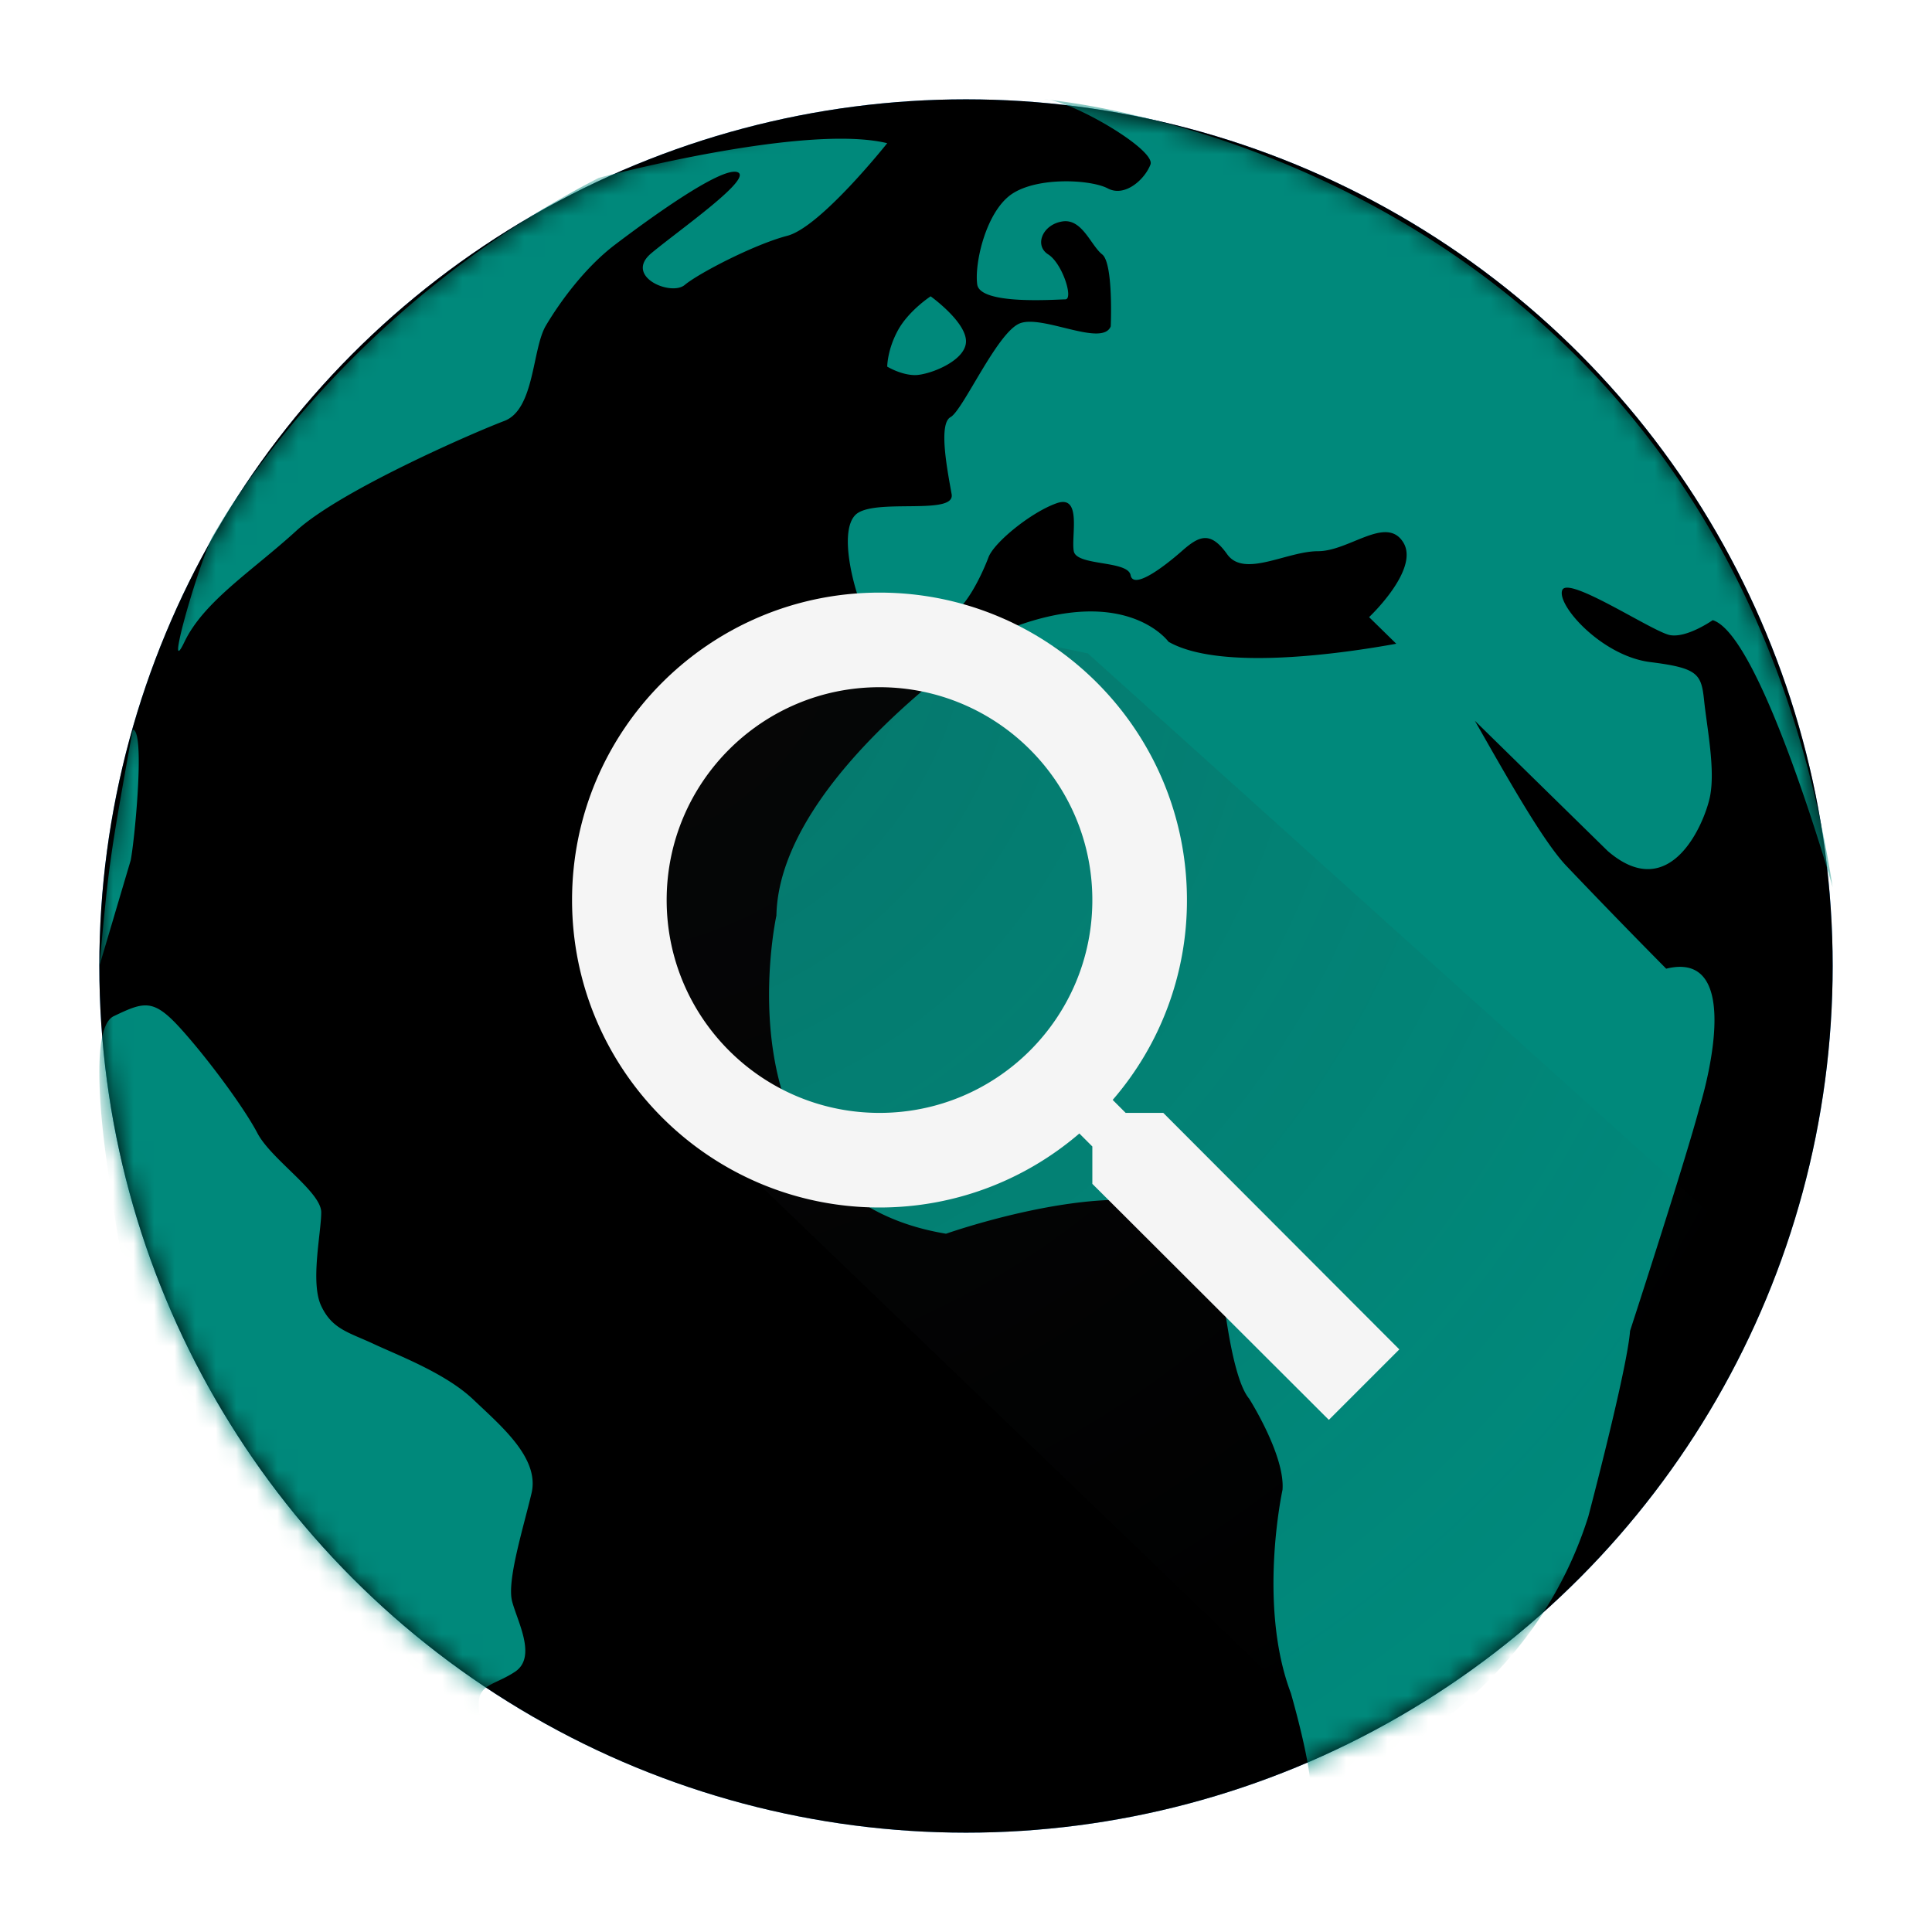 <svg xmlns="http://www.w3.org/2000/svg" xmlns:xlink="http://www.w3.org/1999/xlink" width="94" height="94" viewBox="0 0 94 94">
    <defs>
        <filter id="a" width="115.2%" height="115.2%" x="-7.6%" y="-5.4%" filterUnits="objectBoundingBox">
            <feOffset dy="2" in="SourceAlpha" result="shadowOffsetOuter1"/>
            <feGaussianBlur in="shadowOffsetOuter1" result="shadowBlurOuter1" stdDeviation="2"/>
            <feColorMatrix in="shadowBlurOuter1" result="shadowMatrixOuter1" values="0 0 0 0 0 0 0 0 0 0 0 0 0 0 0 0 0 0 0.24 0"/>
            <feMerge>
                <feMergeNode in="shadowMatrixOuter1"/>
                <feMergeNode in="SourceGraphic"/>
            </feMerge>
        </filter>
        <circle id="b" cx="46" cy="46" r="42.167"/>
        <filter id="c" width="100.3%" height="100.3%" x="-.1%" y="-.1%" filterUnits="objectBoundingBox">
            <feOffset dy="-.25" in="SourceAlpha" result="shadowOffsetInner1"/>
            <feComposite in="shadowOffsetInner1" in2="SourceAlpha" k2="-1" k3="1" operator="arithmetic" result="shadowInnerInner1"/>
            <feColorMatrix in="shadowInnerInner1" result="shadowMatrixInner1" values="0 0 0 0 0.129 0 0 0 0 0.129 0 0 0 0 0.129 0 0 0 0.1 0"/>
            <feOffset dy=".25" in="SourceAlpha" result="shadowOffsetInner2"/>
            <feComposite in="shadowOffsetInner2" in2="SourceAlpha" k2="-1" k3="1" operator="arithmetic" result="shadowInnerInner2"/>
            <feColorMatrix in="shadowInnerInner2" result="shadowMatrixInner2" values="0 0 0 0 1 0 0 0 0 1 0 0 0 0 1 0 0 0 0.4 0"/>
            <feMerge>
                <feMergeNode in="shadowMatrixInner1"/>
                <feMergeNode in="shadowMatrixInner2"/>
            </feMerge>
        </filter>
        <radialGradient id="e" cx="3.402%" cy="0%" r="115.722%" fx="3.402%" fy="0%" gradientTransform="matrix(.686 .687 -.649 .727 .01 -.023)">
            <stop offset="0%" stop-color="#212121" stop-opacity=".2"/>
            <stop offset="100%" stop-color="#263238" stop-opacity="0"/>
        </radialGradient>
        <filter id="f" width="111.8%" height="111.8%" x="-5%" y="-2.5%" filterUnits="objectBoundingBox">
            <feOffset dy="1" in="SourceAlpha" result="shadowOffsetOuter1"/>
            <feGaussianBlur in="shadowOffsetOuter1" result="shadowBlurOuter1" stdDeviation=".5"/>
            <feColorMatrix in="shadowBlurOuter1" result="shadowMatrixOuter1" values="0 0 0 0 0 0 0 0 0 0 0 0 0 0 0 0 0 0 0.24 0"/>
            <feMerge>
                <feMergeNode in="shadowMatrixOuter1"/>
                <feMergeNode in="SourceGraphic"/>
            </feMerge>
        </filter>
    </defs>
    <g fill="none" fill-rule="evenodd" filter="url(#a)" transform="translate(1 -1)">
        <path d="M0 0h92v92H0z"/>
        <mask id="d" fill="#fff">
            <use xlink:href="#b"/>
        </mask>
        <use fill="#42A5F5" xlink:href="#b"/>
        <use fill="#000" filter="url(#c)" xlink:href="#b"/>
        <path fill="#00897B" d="M70.76 34.073c1.51 2.64 3.28 5.816 4.436 7.041a370.63 370.63 0 0 0 4.871 5.017c4.06-1.005 1.626 6.731 1.626 6.731-.678 2.58-3.384 10.891-3.384 10.891-.136 1.862-2.03 9.029-2.03 9.029C73.035 83.096 62.752 86.25 62.752 86.25c.134-1.147-.946-4.872-.946-4.872-1.627-4.299-.407-9.888-.407-9.888.135-1.672-1.624-4.44-1.624-4.44-1.08-1.289-1.489-7.309-1.489-7.309-1.49-4.87-13.257-.715-13.257-.715-11.23-1.862-8.254-15.478-8.254-15.478.138-6.876 10.825-13.754 10.825-13.754 6.09-2.579 8.253.43 8.253.43 2.51 1.439 8.493.567 11.081.097l-1.322-1.295s2.486-2.335 1.658-3.644c-.828-1.315-2.624.436-4.144.436s-3.593 1.313-4.421.146c-.83-1.168-1.383-.875-2.211-.146-.83.73-2.35 1.897-2.486 1.165-.14-.727-2.626-.435-2.764-1.165-.137-.729.411-2.772-.832-2.334-1.24.436-3.038 1.898-3.316 2.626-.274.73-1.24 2.916-2.208 2.916-.969 0-3.455.584-3.867-.29-.416-.877-1.244-3.794-.416-4.669.828-.875 4.883.048 4.696-1.021-.187-1.069-.664-3.416-.055-3.75.61-.334 2.266-4.125 3.372-4.563 1.105-.438 4.008 1.166 4.424.146 0 0 .138-3.062-.416-3.501-.554-.437-.972-1.75-1.932-1.605-.971.148-1.387 1.168-.694 1.605.694.44 1.244 2.187.83 2.187-.418 0-4.148.292-4.284-.727-.14-1.02.415-3.501 1.653-4.377 1.25-.873 3.873-.731 4.702-.293.83.439 1.797-.438 2.074-1.164.275-.73-3.927-3.17-5.173-3.17 0 0 32.744 2.606 38.366 38.333 0 0-3.488-12.267-5.837-12.994 0 0-1.244.875-2.074.728-.828-.147-4.974-2.918-5.248-2.186-.278.73 1.933 3.206 4.284 3.498 2.345.292 2.485.583 2.622 1.896.138 1.311.552 3.355.279 4.666-.276 1.314-1.935 5.254-4.974 2.628l-6.458-6.33zM44.28 13.417S46 14.649 46 15.607c0 .958-1.809 1.646-2.487 1.643-.678-.004-1.346-.412-1.346-.412s0-.82.528-1.78c.53-.955 1.585-1.641 1.585-1.641zm-2.113-7.45s-3.24 4.082-4.858 4.504c-1.622.424-4.322 1.83-4.996 2.394-.675.562-2.97-.423-1.62-1.548 1.351-1.127 4.994-3.662 4.185-3.942-.81-.28-4.456 2.392-5.94 3.519-1.486 1.125-2.703 2.811-3.373 3.94-.68 1.126-.542 4.083-2.027 4.646-1.487.563-7.967 3.375-10.125 5.348-2.16 1.97-4.486 3.424-5.435 5.395-.944 1.97.48-3.145 1.314-5.034 0 0 5.74-10.777 18.836-17.534 0 0 9.988-2.671 14.039-1.688zM4.395 56.847s-1.349-7.69.134-8.403c1.482-.712 1.928-.863 3.233.57 1.3 1.431 3.095 3.844 3.766 5.125.678 1.282 3.101 2.847 3.101 3.844 0 .998-.54 3.418 0 4.557.537 1.14 1.344 1.284 2.56 1.852 1.211.567 3.498 1.424 4.845 2.707 1.344 1.282 3.232 2.847 2.827 4.554-.405 1.712-1.212 4.274-.942 5.27.267.998 1.212 2.705.136 3.417-1.079.712-1.886.571-1.752 1.85.136 1.281 1.485 5.265 1.889 5.977.001 0-16.79-7.64-19.797-31.32zm.965-15.994L3.833 46c.477-4.962.434-4.878 1.625-11.5.612 0 .104 5.297-.098 6.353z" mask="url(#d)"/>
        <path fill="url(#e)" d="M32.738 53.549s-6.78-9.92-4.823-13.23c.826-1.4 3.018-7.69 7.05-10.083 4.03-2.393 16.966.558 16.966.558l33.436 30.104s-3.456 8.207-8.55 13.632c-5.092 5.426-12.495 9.383-12.495 9.383L32.738 53.55z" mask="url(#d)"/>
        <g fill="#F5F5F5" filter="url(#f)" transform="translate(26.833 26.833)">
            <path d="M28.766 25.314h-1.83l-.632-.632a14.817 14.817 0 0 0 3.613-9.723C29.917 6.697 23.22 0 14.96 0 6.697 0 0 6.697 0 14.959c0 8.261 6.697 14.958 14.959 14.958 3.716 0 7.11-1.358 9.723-3.601l.632.632v1.818L36.821 40.25l3.429-3.429-11.484-11.507zm-13.807 0c-5.72 0-10.356-4.637-10.356-10.355 0-5.72 4.637-10.356 10.356-10.356 5.718 0 10.355 4.637 10.355 10.356 0 5.718-4.637 10.355-10.355 10.355z"/>
        </g>
    </g>
</svg>
